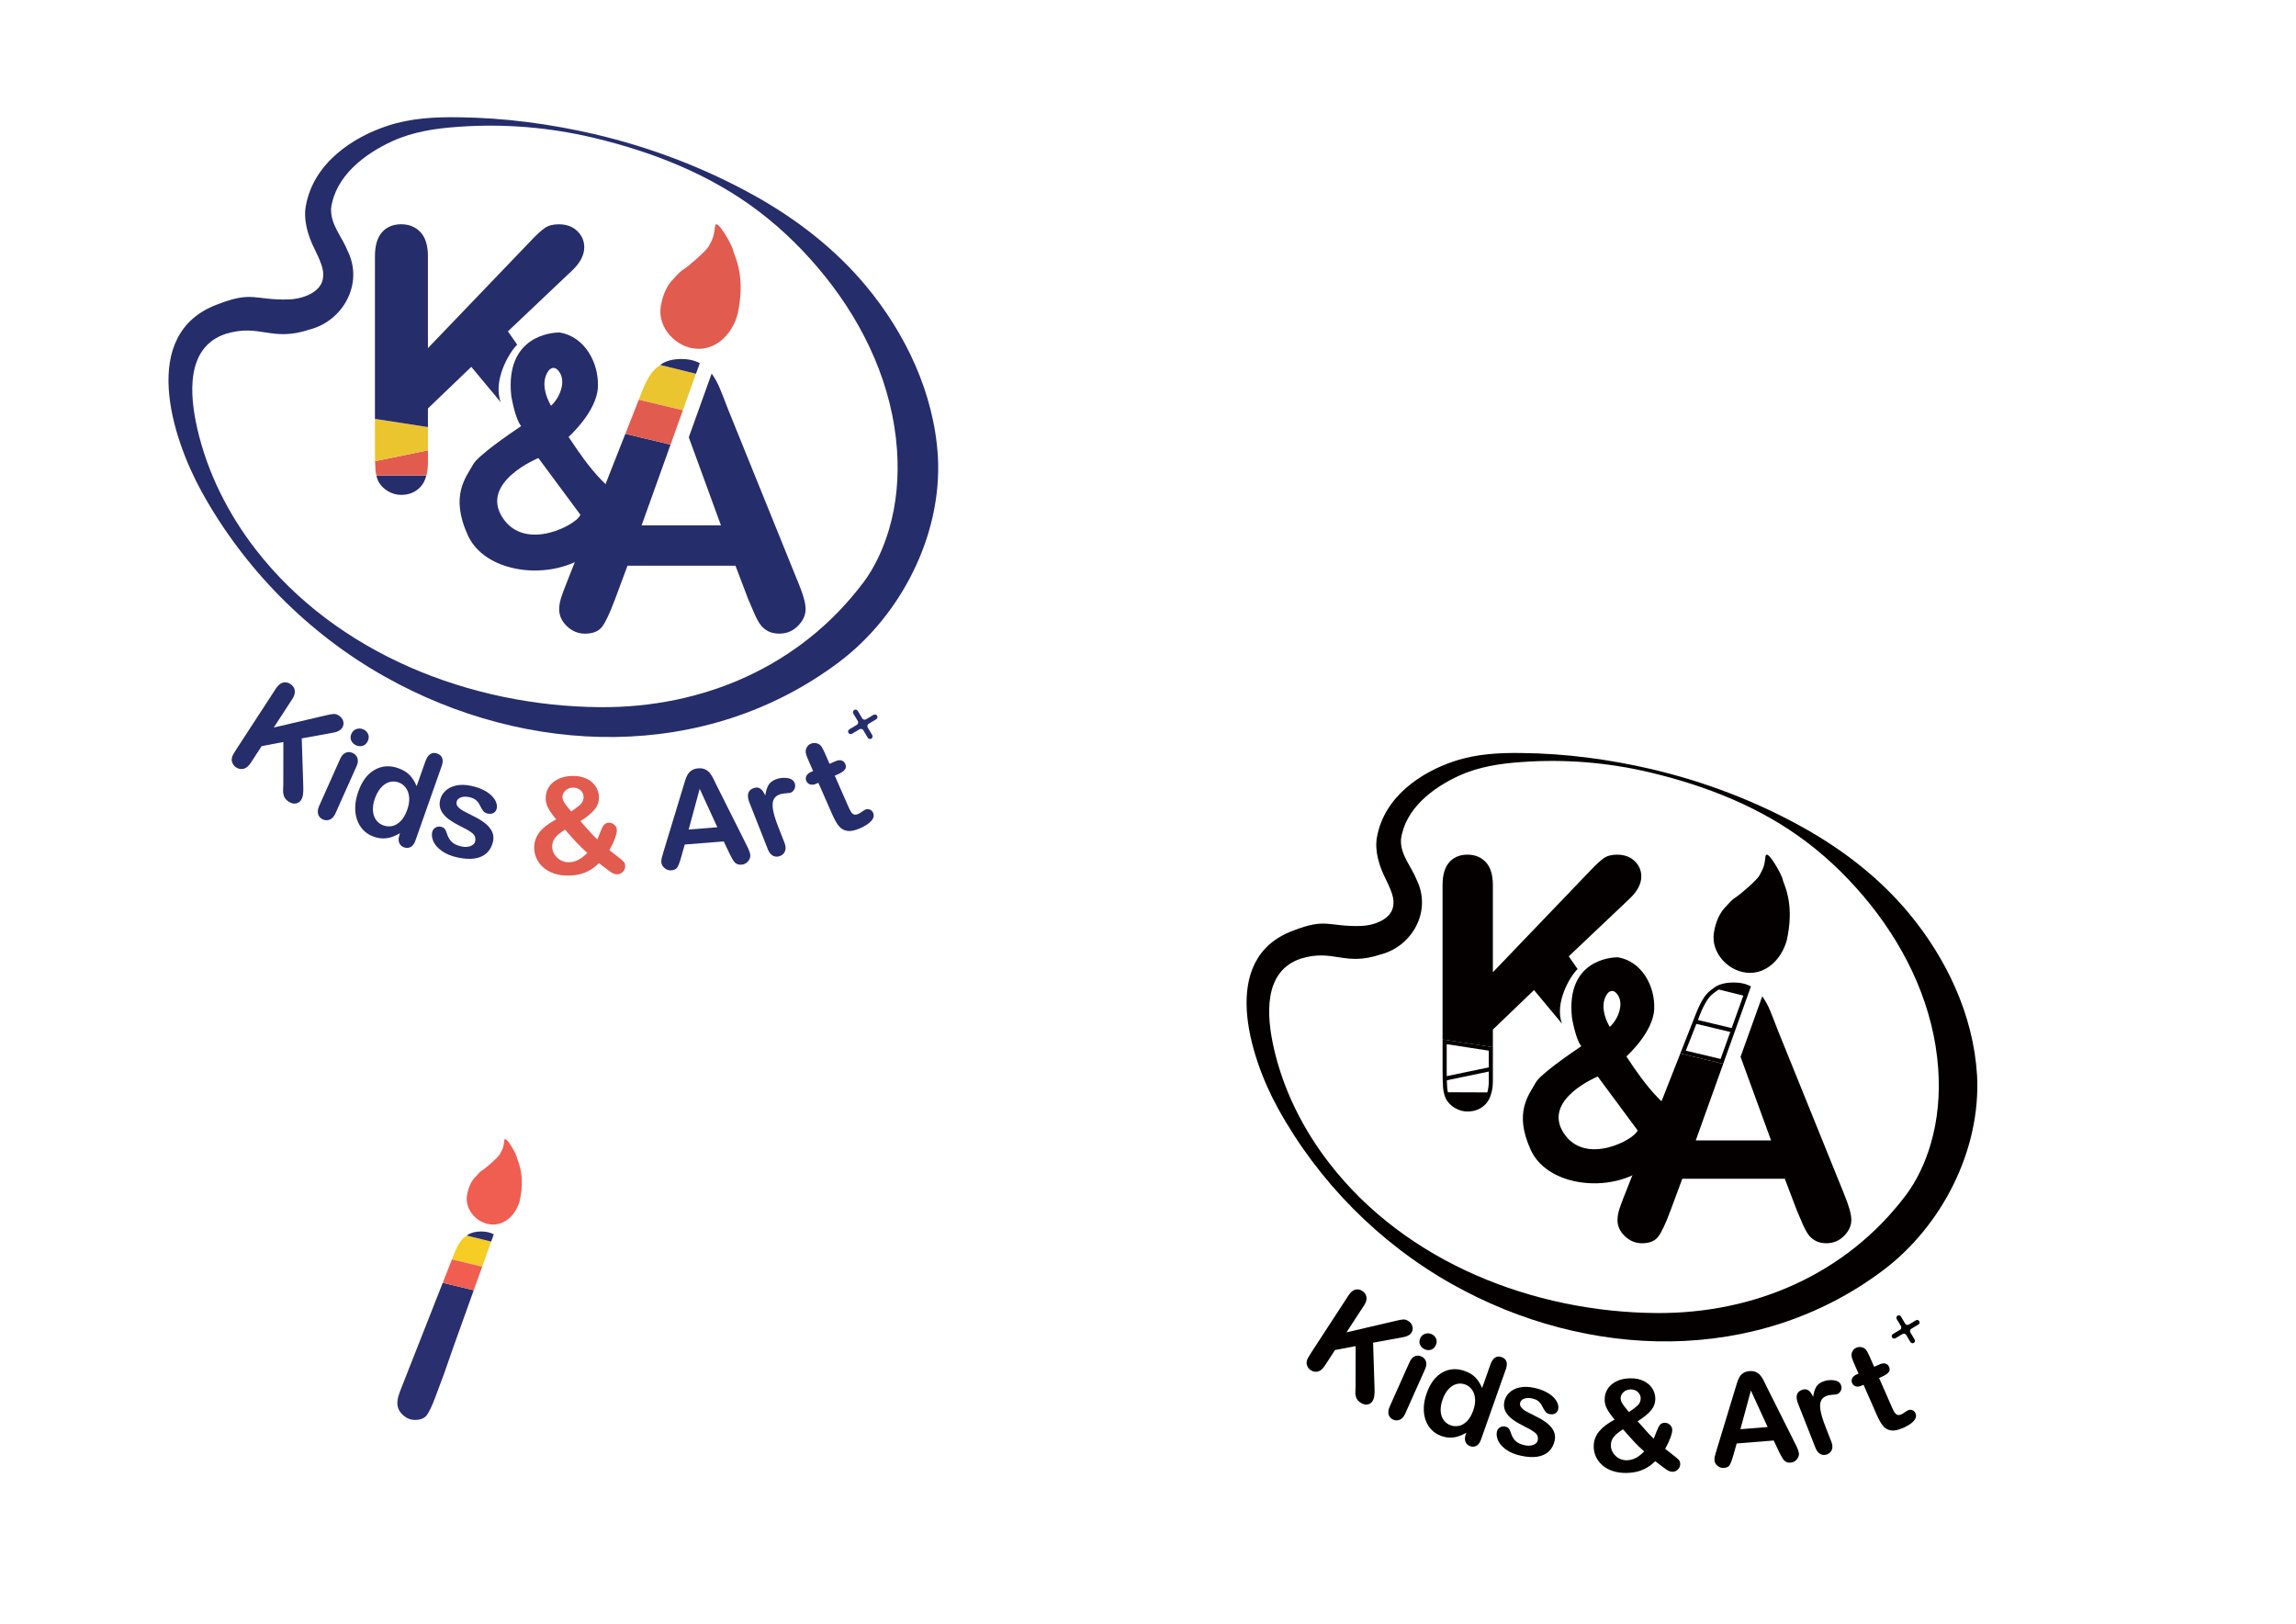 <?xml version="1.0" encoding="UTF-8"?>
<svg id="Isolation_Mode" data-name="Isolation Mode" xmlns="http://www.w3.org/2000/svg" viewBox="0 0 841.89 595.28">
  <defs>
    <style>
      .cls-1, .cls-2 {
        fill: none;
      }

      .cls-2 {
        stroke: #040000;
        stroke-linejoin: round;
        stroke-width: 1.5px;
      }

      .cls-3 {
        fill: #040000;
      }

      .cls-4 {
        fill: #f05d51;
      }

      .cls-5 {
        fill: #eac52f;
      }

      .cls-6 {
        fill: #292f6f;
      }

      .cls-7 {
        fill: #252d6b;
      }

      .cls-8 {
        fill: #f5cd25;
      }

      .cls-9 {
        fill: #e25b4f;
      }
    </style>
  </defs>
  <g>
    <g>
      <path class="cls-9" d="M270.41,115.33c.16-.61.29-1.22.38-1.83,2.54-13.35-1.81-20.29-1.96-21.7-.16-1.47-6.32-12.8-6.67-8.65-.35,4.15-1.46,5.44-2.28,7.11-.82,1.67-7.59,7.53-9.4,8.61-.99.59-2.42,2.1-3.52,3.36-2.43,2.39-3.97,5.88-4.67,10.07-1.31,7.95,5.88,15.59,13.94,15.59,7.26,0,12.52-6.29,14.18-12.53h0s0-.02,0-.03Z"/>
      <path class="cls-7" d="M343.9,167.37c-1.39-23.16-11.84-45.19-26.59-62.82-11.28-13.47-25.38-24.33-40.69-32.85-18.3-10.18-38.16-17.72-58.54-22.5-16.38-3.79-33.15-6.05-50.13-6.21-8.39-.12-17.29.3-25.79,3.11-12.83,4.19-27.23,13.7-30.01,29.37-1.02,5.33.96,11.41,3.17,15.75,1.99,4.09,3.41,7.34,3.19,9.86-.1,6.16-7.72,8.56-12.68,8.7-12.66.34-13.13-3.27-26.22,1.86-28.77,10.75-16.62,48.73-5.74,68.49,15.58,28.3,39.14,52.16,67.32,67.98,52.25,29.34,117.68,31.33,166.5-5.41,22.32-16.8,37.79-46.06,36.22-75.33ZM316.41,213.76c-23.02,30.51-58.51,45.77-96.3,45.5-47.51-.34-96.68-19.52-126.31-57.76-10.16-13.12-17.81-28.29-21.49-44.52-2.77-12.18-4.29-29.66,10.42-34.57,12.65-3.88,16.78,3.1,30.82-1.61,12.1-3.08,19.83-16.59,14.01-28.63-2.24-5.65-6.39-9.67-6.16-15.78,1.6-11.89,12.27-19.96,22.5-24.65,7.63-3.46,15.8-4.68,24.06-5.24,16.69-1.23,33.55.16,49.81,4.04,21.56,5.15,42.54,13.37,60.32,26.84,9.18,6.95,17.41,15.15,24.6,24.14,14.55,18.19,24.6,40.05,26.23,63.46.68,9.8-.15,19.74-2.95,29.18-2.06,6.93-5.18,13.83-9.55,19.62Z"/>
      <g>
        <path class="cls-7" d="M138.79,176.59c.83,1.48,2.01,2.66,3.53,3.53,1.53.87,3.12,1.31,4.78,1.31,2.88,0,5.23-.97,7.07-2.91,1.02-1.08,1.72-2.5,2.17-4.22h-18.34c.19.82.44,1.59.79,2.29Z"/>
        <path class="cls-9" d="M137.68,172.33c.06.7.18,1.34.33,1.96h18.34c.36-1.38.57-2.93.57-4.71v-4.48l-19.39,3.97c.03,1.29.08,2.39.15,3.26Z"/>
        <path class="cls-5" d="M137.48,165.33c0,1.41.02,2.64.04,3.74l19.39-3.97v-8.52l-19.43-3v11.74Z"/>
        <path class="cls-7" d="M186.23,121.49l23.62-22.38c2.92-2.79,4.38-5.61,4.38-8.44,0-2.36-.86-4.35-2.58-5.99-1.72-1.64-3.98-2.45-6.77-2.45-2.14,0-3.85.46-5.14,1.37-1.29.92-2.85,2.33-4.68,4.25l-38.15,39.78v-33.63c0-3.97-.9-6.92-2.72-8.87-1.81-1.94-4.18-2.91-7.1-2.91s-5.31.98-7.03,2.94c-1.72,1.96-2.58,4.91-2.58,8.83v59.58l19.43,3v-6.83l15.9-15.25,10.82,12.99c-2.98-7.76,2.88-18.1,6.01-21.12l-3.41-4.89Z"/>
      </g>
      <path class="cls-7" d="M219.83,199.59l-2.56,12.64c6.17-1.87,12.57-7.45,15.35-8.31l1.58,3.11-10.59-28.47s-.03.09-.04.12c-.04.13-.21.16-.29.06-.59-.7-2.41-2.39-2.64-2.62-4.65-4.83-8.49-10.37-12.16-15.95,0,0,10.4-9.24,10.76-18.33.36-9.01-4.9-18.31-13.81-19.91-.17-.03-.34-.04-.51-.04-2.39.04-19.78,1.09-17.46,23.2,0,.06.02.12.03.19.16.94,1.55,8.6,3.61,10.92-4.91,3.3-15.89,10.91-17.6,14.04-2.6,4.76-8.66,11.44-1.89,26.14,7.1,15.4,35.53,17.37,48.21,3.22ZM201.22,135.8s1.99-2.58,4.11.92c2.12,3.5-.09,9.17-3.28,12.03,0,0-4.85-7.7-.83-12.95ZM184.28,189.78c-8.49-13.03,13.13-21.86,13.13-21.86l15.4,20.79c-.78,3.26-20.09,14.03-28.54,1.06Z"/>
      <g>
        <polygon class="cls-1" points="245.88 163.01 248.15 163.55 245.88 163.01 235.26 192.6 264.36 192.6 252.57 160.32 251.87 162.26 252.57 160.32 249.68 152.41 249.04 154.19 249.68 152.41 249.68 152.41 245.88 163.01"/>
        <path class="cls-5" d="M255.2,137.03l-13.07-3.22c-1.41.95-2.65,2.07-3.58,3.45-1.13,1.68-2.19,3.8-3.19,6.34-.41,1.06-.79,2.01-1.15,2.94l16.18,3.86,4.8-13.38Z"/>
        <path class="cls-7" d="M256.59,133.15c-1.82-1.01-4.08-1.53-6.78-1.53s-4.97.52-6.81,1.56c-.32.18-.57.43-.87.63l13.07,3.22,1.39-3.88Z"/>
        <path class="cls-7" d="M292.39,212.86l-25.44-62.84c-1.2-3.14-2.18-5.66-2.96-7.54-.77-1.88-1.73-3.64-2.86-5.28-.06-.08-.14-.14-.19-.22l-8.38,23.34,11.79,32.28h-29.09l10.61-29.59-16.58-3.96-21.4,54.33c-1.02,2.52-1.75,4.49-2.19,5.91-.44,1.42-.66,2.79-.66,4.12,0,2.3.95,4.36,2.86,6.18,1.9,1.82,4.1,2.72,6.58,2.72,2.92,0,5.03-.85,6.31-2.56s2.83-4.99,4.65-9.86l4.65-12.49h39.59l4.65,12.22c.62,1.51,1.36,3.24,2.23,5.21.86,1.97,1.67,3.43,2.42,4.38.75.95,1.68,1.7,2.79,2.26,1.11.55,2.44.83,3.99.83,2.66,0,4.93-.94,6.81-2.82,1.88-1.88,2.82-3.95,2.82-6.21s-1-5.65-2.99-10.43Z"/>
        <path class="cls-9" d="M249.68,152.41h0s.72-2,.72-2l-16.18-3.86c-.51,1.31-.99,2.54-1.41,3.6l-3.51,8.9,16.58,3.96,3.8-10.6Z"/>
      </g>
    </g>
    <g>
      <path class="cls-7" d="M107.13,256.35l-6.75,10.37,19.74-4.6c.95-.22,1.72-.35,2.3-.37s1.2.18,1.86.61c.86.56,1.39,1.27,1.59,2.12s.07,1.64-.41,2.36c-.57.87-1.58,1.45-3.05,1.72l-11.77,2.15.56,17.48c.05,1.22.02,2.24-.09,3.06s-.36,1.52-.75,2.11c-.43.66-1.06,1.06-1.89,1.21s-1.69-.07-2.58-.65c-.83-.54-1.4-1.16-1.69-1.86s-.43-1.46-.4-2.29c.02-.83.05-1.58.08-2.24l.02-15.5-7.96,1.51-3.98,6.11c-.81,1.24-1.69,1.97-2.64,2.2-.95.23-1.88.06-2.76-.52-.51-.33-.91-.79-1.21-1.36s-.42-1.17-.38-1.8c.06-.5.23-1.01.51-1.53s.73-1.26,1.35-2.2l14.32-21.98c.79-1.21,1.64-1.94,2.57-2.2.93-.26,1.84-.09,2.76.5s1.44,1.36,1.6,2.32c.17.96-.15,2.05-.94,3.28Z"/>
      <path class="cls-7" d="M130.6,273.26c-.84-.37-1.43-.95-1.8-1.73s-.34-1.64.08-2.57c.38-.85,1-1.41,1.85-1.69.85-.28,1.68-.24,2.49.12s1.35.9,1.73,1.67.35,1.63-.07,2.58-1.03,1.51-1.85,1.77-1.63.21-2.44-.15ZM130.79,280.78l-7.75,17.34c-.54,1.2-1.23,1.98-2.07,2.34-.85.36-1.71.34-2.59-.05s-1.45-1.03-1.72-1.9c-.27-.88-.14-1.9.38-3.07l7.67-17.16c.53-1.19,1.2-1.96,2.02-2.31s1.67-.34,2.55.06,1.47,1.02,1.77,1.87.22,1.82-.26,2.89Z"/>
      <path class="cls-7" d="M146.46,306.09l.22-.61c-1.17.66-2.26,1.15-3.28,1.46-1.02.31-2.06.46-3.11.43s-2.14-.23-3.26-.63c-1.48-.52-2.75-1.32-3.79-2.4s-1.82-2.36-2.33-3.85-.73-3.11-.65-4.85c.08-1.74.44-3.53,1.09-5.36,1.37-3.87,3.38-6.56,6.03-8.05,2.65-1.5,5.53-1.7,8.61-.61,1.79.63,3.18,1.47,4.19,2.51s1.87,2.41,2.59,4.09l3.23-9.15c.45-1.27,1.04-2.14,1.78-2.61.74-.47,1.57-.54,2.51-.21s1.56.88,1.85,1.66.24,1.75-.17,2.91l-9.64,27.33c-.42,1.18-1,1.97-1.75,2.37s-1.56.44-2.42.14-1.44-.85-1.78-1.66-.3-1.78.1-2.91ZM137.48,292.68c-.59,1.68-.84,3.2-.73,4.57.11,1.36.51,2.51,1.2,3.42s1.58,1.57,2.66,1.95,2.18.45,3.28.2c1.1-.25,2.13-.87,3.08-1.85.95-.98,1.74-2.35,2.36-4.11.58-1.65.81-3.16.7-4.54-.12-1.38-.52-2.54-1.22-3.49s-1.59-1.62-2.67-2-2.26-.44-3.38-.11c-1.12.33-2.14,1.01-3.05,2.04-.92,1.03-1.65,2.34-2.22,3.93Z"/>
      <path class="cls-7" d="M180.8,308.45c-.39,1.77-1.16,3.19-2.3,4.26-1.14,1.07-2.63,1.74-4.45,2.02-1.83.28-3.95.15-6.36-.39-2.3-.51-4.2-1.3-5.69-2.37s-2.51-2.22-3.06-3.45-.71-2.38-.47-3.44c.16-.7.54-1.25,1.15-1.64s1.3-.5,2.07-.33c.67.15,1.15.43,1.44.84s.53.95.73,1.62c.4,1.29,1,2.32,1.79,3.08.79.77,1.98,1.33,3.56,1.68,1.28.28,2.4.23,3.35-.16s1.51-.95,1.67-1.69c.25-1.13,0-2.04-.73-2.75s-2.04-1.51-3.89-2.42c-2.09-1.04-3.76-2.01-5.01-2.92-1.25-.91-2.18-1.95-2.8-3.12-.61-1.17-.76-2.48-.44-3.92.28-1.28.94-2.41,1.96-3.39s2.36-1.64,4-1.99,3.53-.29,5.64.18c1.66.37,3.11.87,4.36,1.51s2.25,1.34,3.01,2.12,1.29,1.57,1.59,2.37.38,1.55.23,2.22c-.16.74-.54,1.28-1.14,1.65-.6.36-1.35.44-2.26.24-.66-.15-1.18-.46-1.56-.94s-.78-1.16-1.21-2.04c-.35-.73-.81-1.36-1.38-1.88-.57-.52-1.43-.91-2.55-1.16s-2.18-.22-3.05.1-1.4.85-1.56,1.59c-.15.67.01,1.29.48,1.84s1.15,1.08,2.04,1.57,2.13,1.13,3.72,1.91c1.88.93,3.38,1.87,4.49,2.82,1.11.95,1.89,1.96,2.34,3.02s.54,2.18.28,3.35Z"/>
      <path class="cls-9" d="M200.09,292.81c-.04-1.49.32-2.86,1.06-4.11.75-1.25,1.86-2.25,3.35-3.01,1.49-.76,3.25-1.17,5.29-1.22s3.78.28,5.27,1c1.5.72,2.62,1.67,3.38,2.87s1.16,2.46,1.19,3.77c.05,1.8-.51,3.38-1.66,4.74s-2.87,2.76-5.14,4.2c.83.93,1.59,1.8,2.31,2.61s1.4,1.58,2.06,2.28c.66.71,1.26,1.31,1.8,1.81.23-.46.58-1.31,1.05-2.55s.92-2.15,1.35-2.71,1.04-.85,1.84-.87c.75-.02,1.43.23,2.02.75s.9,1.17.92,1.94c.02.71-.2,1.71-.67,3.01s-1.15,2.75-2.06,4.35c.61.5,1.57,1.25,2.89,2.26,1.32,1.01,2.13,1.7,2.44,2.07s.47.87.48,1.49c.02.83-.26,1.54-.85,2.13-.59.58-1.25.89-1.99.91s-1.49-.2-2.21-.67-2.25-1.6-4.59-3.42c-1.02,1.01-2.08,1.83-3.17,2.49-1.1.65-2.28,1.15-3.55,1.49s-2.69.53-4.26.57c-2.01.05-3.81-.2-5.42-.74-1.61-.54-2.96-1.3-4.04-2.27-1.08-.97-1.9-2.05-2.44-3.25s-.83-2.42-.86-3.67.13-2.31.49-3.32.88-1.93,1.55-2.76,1.52-1.62,2.52-2.38,2.16-1.5,3.49-2.22c-1.24-1.48-2.19-2.8-2.83-3.96s-.99-2.37-1.02-3.62ZM207.2,304.16c-1.61.99-2.81,1.97-3.6,2.93-.79.97-1.16,2.1-1.13,3.4.02.74.19,1.44.5,2.11s.76,1.28,1.35,1.84,1.26.99,2.02,1.27c.76.29,1.56.42,2.39.4s1.61-.17,2.37-.45c.76-.28,1.48-.66,2.16-1.15s1.38-1.1,2.1-1.82c-1.46-1.28-2.78-2.55-3.95-3.81-1.17-1.26-2.58-2.84-4.21-4.72ZM209.48,297.5c1.61-1.08,2.77-1.99,3.48-2.73.71-.73,1.05-1.6,1.03-2.61-.03-.99-.41-1.82-1.16-2.47s-1.67-.97-2.78-.94-2.02.4-2.75,1.11c-.73.71-1.08,1.53-1.06,2.46.01.48.17.99.46,1.54s.66,1.09,1.09,1.62.99,1.21,1.69,2.03Z"/>
      <path class="cls-7" d="M267.41,312.75l-2.03-4.28-14.3,1.15-1.32,4.65c-.51,1.81-.98,3.04-1.39,3.7s-1.15,1.02-2.21,1.11c-.9.07-1.71-.19-2.45-.79s-1.14-1.32-1.21-2.15c-.04-.48,0-.98.12-1.51s.33-1.26.62-2.2l7.16-23.56c.2-.68.45-1.49.73-2.44.29-.95.61-1.74.97-2.38s.86-1.18,1.49-1.6c.63-.43,1.44-.68,2.41-.76s1.83.04,2.53.36c.69.32,1.27.76,1.72,1.32s.85,1.17,1.18,1.82.76,1.54,1.29,2.64l11.01,21.96c.86,1.67,1.32,2.9,1.38,3.68.07.82-.21,1.59-.84,2.32-.63.73-1.42,1.14-2.38,1.22-.56.04-1.05-.02-1.46-.18s-.77-.41-1.07-.73-.63-.83-1-1.51c-.37-.69-.69-1.29-.95-1.82ZM252.52,304.12l10.51-.84-6.47-14.09-4.04,14.93Z"/>
      <path class="cls-7" d="M285.62,303.79l2.01,5.11c.49,1.24.56,2.28.23,3.13-.34.85-.96,1.45-1.85,1.8s-1.73.32-2.54-.08-1.46-1.22-1.94-2.44l-6.71-17.02c-1.08-2.75-.63-4.51,1.35-5.29,1.02-.4,1.87-.37,2.57.1.7.47,1.32,1.32,1.86,2.55.24-1.54.61-2.79,1.13-3.73s1.42-1.67,2.7-2.18,2.66-.68,4.12-.51,2.4.78,2.82,1.84c.29.75.28,1.46-.04,2.15s-.78,1.15-1.38,1.39c-.22.09-.82.16-1.79.23-.97.06-1.78.22-2.44.48-.9.35-1.53.88-1.92,1.57-.38.69-.55,1.57-.5,2.61.05,1.05.27,2.24.65,3.56s.94,2.9,1.66,4.74Z"/>
      <path class="cls-7" d="M297.49,282.95l.66-.29-1.59-3.61c-.43-.97-.73-1.74-.92-2.31s-.26-1.11-.19-1.61c.05-.51.25-1,.57-1.45s.76-.8,1.31-1.03c.76-.34,1.58-.35,2.45-.05.58.2,1.04.55,1.4,1.06.35.5.75,1.26,1.2,2.27l1.8,4.1,2.2-.97c.85-.37,1.59-.46,2.22-.25.63.21,1.08.63,1.35,1.26.35.81.28,1.51-.21,2.12s-1.34,1.17-2.53,1.69l-1.12.49,4.86,11.06c.41.94.76,1.65,1.05,2.13s.65.81,1.07,1,.96.14,1.61-.14c.35-.15.8-.43,1.35-.82s.99-.66,1.33-.81c.48-.21,1.01-.21,1.57,0s.97.61,1.22,1.19c.43.97.22,1.94-.61,2.92-.83.98-2.24,1.9-4.22,2.77-1.88.83-3.44,1.14-4.69.93s-2.27-.8-3.06-1.79c-.79-.98-1.6-2.41-2.42-4.28l-5.07-11.55-.79.35c-.87.38-1.62.47-2.25.25s-1.09-.63-1.37-1.26-.27-1.25.03-1.87c.3-.61.91-1.12,1.82-1.52Z"/>
      <path class="cls-7" d="M320.26,262.1l-2.7,1.61c-.48.29-1.11.13-1.4-.35l-1.61-2.7c-.24-.4-.73-.62-1.17-.45-.57.21-.78.88-.49,1.38l1.64,2.75c.29.48.13,1.11-.35,1.4l-2.7,1.61c-.4.24-.62.73-.45,1.17.21.57.88.78,1.38.49l2.75-1.64c.48-.29,1.11-.13,1.4.35l1.61,2.7c.24.4.73.62,1.17.45.57-.21.78-.88.49-1.38l-1.64-2.75c-.29-.48-.13-1.11.35-1.4l2.75-1.64c.5-.3.62-.99.22-1.44-.31-.35-.84-.4-1.25-.16Z"/>
    </g>
  </g>
  <g>
    <g>
      <g>
        <path class="cls-3" d="M655.16,344.74c.15-.58.27-1.16.36-1.74,2.41-12.67-1.72-19.27-1.86-20.6-.15-1.4-6-12.15-6.33-8.21-.33,3.94-1.39,5.17-2.17,6.75-.78,1.59-7.2,7.15-8.93,8.18-.94.56-2.29,2-3.34,3.19-2.31,2.27-3.77,5.58-4.43,9.56-1.25,7.55,5.58,14.8,13.23,14.8,6.89,0,11.88-5.97,13.46-11.9h0s0-.02,0-.03Z"/>
        <path class="cls-3" d="M724.93,394.14c-1.32-21.99-11.24-42.9-25.25-59.64-10.7-12.79-24.09-23.1-38.63-31.18-17.37-9.67-36.23-16.83-55.57-21.36-15.55-3.6-31.47-5.74-47.59-5.89-7.97-.12-16.41.29-24.49,2.95-12.18,3.98-25.85,13-28.49,27.88-.97,5.06.92,10.83,3.01,14.96,1.89,3.88,3.24,6.97,3.03,9.36-.1,5.85-7.33,8.13-12.04,8.26-12.02.32-12.46-3.11-24.89,1.77-27.31,10.21-15.78,46.26-5.45,65.02,14.79,26.87,37.16,49.52,63.91,64.54,49.6,27.85,111.73,29.75,158.07-5.14,21.19-15.95,35.88-43.73,34.39-71.52ZM698.83,438.19c-21.85,28.97-55.55,43.45-91.43,43.19-45.11-.33-91.79-18.53-119.91-54.84-9.65-12.46-16.91-26.86-20.4-42.27-2.63-11.56-4.08-28.16,9.89-32.82,12.01-3.69,15.93,2.95,29.26-1.53,11.49-2.92,18.82-15.75,13.3-27.18-2.13-5.37-6.07-9.18-5.84-14.98,1.52-11.29,11.64-18.95,21.36-23.4,7.25-3.28,15-4.44,22.84-4.98,15.84-1.16,31.85.15,47.29,3.84,20.47,4.89,40.38,12.7,57.26,25.48,8.72,6.6,16.53,14.38,23.35,22.91,13.81,17.27,23.35,38.02,24.9,60.25.65,9.3-.14,18.74-2.8,27.7-1.95,6.58-4.92,13.13-9.07,18.62Z"/>
        <g>
          <path class="cls-3" d="M530.46,382.81l15.45,2.38v11.05c0,1.49-.16,2.83-.5,4.09-.38,1.43-.95,2.56-1.7,3.36-1.46,1.54-3.29,2.29-5.62,2.29-1.32,0-2.56-.34-3.79-1.04-1.21-.69-2.12-1.59-2.77-2.75-.24-.49-.44-1.09-.61-1.81-.15-.64-.23-1.14-.27-1.64-.06-.78-.11-1.79-.14-3.01-.03-1.06-.04-2.24-.04-3.51v-9.4M528.96,381.06v11.15c0,1.33.01,2.51.04,3.55.03,1.23.08,2.27.15,3.1.05.66.17,1.27.31,1.87.18.78.42,1.51.75,2.17.79,1.41,1.91,2.53,3.35,3.35,1.45.83,2.96,1.24,4.53,1.24,2.73,0,4.97-.92,6.71-2.76.96-1.02,1.63-2.38,2.06-4.01.35-1.31.55-2.78.55-4.47v-12.34l-18.45-2.85h0Z"/>
          <path class="cls-3" d="M575.24,350.59l22.42-21.24c2.77-2.65,4.16-5.32,4.16-8.01,0-2.24-.82-4.13-2.45-5.68-1.64-1.55-3.78-2.33-6.43-2.33-2.03,0-3.65.43-4.88,1.3-1.22.87-2.7,2.22-4.44,4.04l-36.22,37.77v-31.93c0-3.77-.86-6.57-2.58-8.42-1.72-1.84-3.97-2.76-6.74-2.76s-5.04.93-6.68,2.8c-1.64,1.86-2.45,4.66-2.45,8.39v56.56l18.45,2.85v-6.48l15.09-14.47,10.27,12.33c-2.83-7.36,2.73-17.19,5.71-20.05l-3.24-4.64Z"/>
        </g>
        <path class="cls-3" d="M607.13,424.73l-2.43,12c5.86-1.78,11.93-7.07,14.57-7.89l1.5,2.95-10.05-27.03s-.03.09-.04.12c-.04.12-.2.15-.28.05-.56-.67-2.29-2.27-2.5-2.49-4.41-4.58-8.06-9.84-11.55-15.14,0,0,9.87-8.77,10.21-17.4.34-8.56-4.65-17.38-13.11-18.9-.16-.03-.32-.04-.49-.04-2.27.04-18.78,1.03-16.57,22.03,0,.06.01.12.02.18.15.89,1.47,8.16,3.43,10.37-4.66,3.14-15.08,10.36-16.71,13.33-2.47,4.52-8.22,10.86-1.79,24.82,6.74,14.63,33.73,16.5,45.77,3.06ZM589.47,364.17s1.89-2.45,3.9.88c2.02,3.33-.09,8.71-3.11,11.42,0,0-4.6-7.31-.79-12.3ZM573.38,415.42c-8.06-12.37,12.47-20.75,12.47-20.75l14.62,19.74c-.74,3.09-19.07,13.32-27.09,1.01Z"/>
        <g>
          <path class="cls-3" d="M676.02,437.33l-24.15-59.66c-1.14-2.98-2.07-5.37-2.81-7.16-.74-1.79-1.64-3.46-2.71-5.01-.05-.08-.13-.13-.18-.21l-7.95,22.16,11.19,30.65h-27.62l10.08-28.09-15.74-3.76-20.32,51.58c-.97,2.4-1.66,4.27-2.08,5.61-.42,1.35-.63,2.65-.63,3.91,0,2.19.9,4.14,2.71,5.86,1.81,1.72,3.89,2.59,6.24,2.59,2.78,0,4.77-.81,5.99-2.43s2.69-4.74,4.41-9.36l4.41-11.86h37.59l4.41,11.6c.59,1.43,1.29,3.08,2.11,4.95.82,1.87,1.59,3.26,2.3,4.16.71.9,1.6,1.62,2.65,2.14,1.05.53,2.31.79,3.78.79,2.52,0,4.68-.89,6.46-2.68,1.79-1.79,2.68-3.75,2.68-5.9s-.95-5.36-2.84-9.9Z"/>
          <path class="cls-3" d="M635.6,361.7c1.74,0,3.27.25,4.56.73l-.86,2.4-4.56,12.7-.68,1.9-3.16,8.8-12.75-3.04,2.7-6.85,1.34-3.42.52-1.32.57-1.47c.9-2.3,1.87-4.23,2.88-5.73.71-1.06,1.69-1.99,2.99-2.87.15-.1.29-.21.43-.32.12-.09.22-.18.3-.22,1.51-.85,3.43-1.29,5.72-1.29M635.6,360.2c-2.56,0-4.72.49-6.46,1.48-.31.17-.54.41-.83.6-1.34.9-2.51,1.96-3.4,3.28-1.07,1.6-2.08,3.6-3.03,6.02-.39,1-.75,1.91-1.09,2.79-.49,1.25-.94,2.41-1.34,3.42l-3.33,8.45,15.74,3.76,3.61-10.06h0s.68-1.9.68-1.9l4.56-12.71,1.32-3.69c-1.73-.96-3.87-1.45-6.44-1.45h0Z"/>
        </g>
      </g>
      <g>
        <path class="cls-3" d="M500.14,478.62l-6.41,9.84,18.75-4.37c.9-.21,1.63-.33,2.18-.35.55-.02,1.14.17,1.76.58.82.53,1.32,1.2,1.51,2.01.19.81.06,1.56-.38,2.24-.54.83-1.5,1.37-2.89,1.63l-11.18,2.05.53,16.6c.05,1.16.02,2.12-.09,2.9s-.34,1.45-.71,2.01c-.41.63-1.01,1.01-1.8,1.15s-1.61-.07-2.45-.61c-.79-.52-1.33-1.1-1.6-1.77s-.41-1.39-.38-2.17c.02-.79.05-1.5.08-2.13l.02-14.72-7.56,1.43-3.78,5.8c-.76,1.17-1.6,1.87-2.51,2.09-.91.22-1.78.05-2.62-.5-.49-.32-.87-.75-1.15-1.29s-.4-1.12-.36-1.71c.05-.47.22-.96.49-1.46s.7-1.19,1.28-2.09l13.6-20.87c.75-1.15,1.56-1.85,2.44-2.09.88-.25,1.75-.09,2.62.48.86.56,1.36,1.29,1.52,2.21.16.91-.14,1.95-.9,3.11Z"/>
        <path class="cls-3" d="M522.42,494.68c-.79-.35-1.36-.9-1.71-1.64s-.32-1.55.08-2.44c.36-.81.95-1.34,1.76-1.61.81-.26,1.6-.22,2.36.12s1.29.86,1.64,1.59.34,1.54-.07,2.45-.98,1.44-1.75,1.68-1.55.2-2.31-.15ZM522.61,501.82l-7.36,16.46c-.51,1.14-1.17,1.88-1.97,2.22-.8.34-1.62.33-2.46-.05s-1.38-.97-1.63-1.81c-.25-.83-.13-1.8.36-2.92l7.28-16.29c.5-1.13,1.14-1.86,1.92-2.2s1.58-.32,2.42.05,1.4.97,1.68,1.78.2,1.73-.25,2.74Z"/>
        <path class="cls-3" d="M537.48,525.84l.21-.58c-1.11.63-2.15,1.09-3.12,1.38-.97.3-1.95.43-2.96.41s-2.03-.22-3.1-.6c-1.41-.5-2.61-1.25-3.6-2.27-.99-1.02-1.73-2.24-2.21-3.65s-.69-2.95-.62-4.6c.07-1.65.42-3.35,1.03-5.09,1.3-3.68,3.21-6.23,5.73-7.65,2.52-1.42,5.25-1.61,8.18-.58,1.7.6,3.02,1.39,3.98,2.39s1.78,2.29,2.46,3.88l3.06-8.68c.43-1.21.99-2.03,1.69-2.48.7-.45,1.49-.51,2.38-.2s1.48.84,1.76,1.58.23,1.66-.16,2.77l-9.16,25.94c-.4,1.12-.95,1.87-1.67,2.25s-1.48.42-2.3.13-1.37-.81-1.69-1.58-.29-1.69.09-2.77ZM528.96,513.11c-.56,1.59-.79,3.04-.69,4.33.1,1.3.48,2.38,1.14,3.25s1.5,1.49,2.52,1.85,2.07.43,3.12.19c1.04-.24,2.02-.82,2.92-1.76.9-.93,1.65-2.23,2.24-3.9.55-1.57.77-3,.66-4.31-.11-1.31-.5-2.41-1.16-3.32s-1.51-1.54-2.54-1.9-2.15-.41-3.21-.1c-1.06.31-2.03.96-2.9,1.93-.87.98-1.57,2.22-2.1,3.73Z"/>
        <path class="cls-3" d="M570.08,528.09c-.37,1.68-1.1,3.03-2.18,4.04s-2.49,1.66-4.23,1.92c-1.74.26-3.75.14-6.04-.37s-3.99-1.23-5.4-2.25c-1.41-1.02-2.38-2.11-2.9-3.28s-.67-2.26-.45-3.27c.15-.67.51-1.19,1.09-1.56s1.24-.47,1.97-.31c.64.14,1.1.41,1.37.79s.5.9.69,1.53c.38,1.22.95,2.2,1.7,2.93.75.73,1.88,1.26,3.38,1.59,1.22.27,2.28.22,3.18-.15.9-.37,1.43-.9,1.58-1.6.24-1.07,0-1.94-.7-2.61s-1.93-1.43-3.69-2.29c-1.98-.99-3.57-1.91-4.76-2.77-1.19-.86-2.07-1.85-2.65-2.96-.58-1.11-.72-2.35-.42-3.72.27-1.22.89-2.29,1.86-3.22s2.24-1.55,3.8-1.88,3.35-.28,5.36.17c1.58.35,2.96.83,4.14,1.43s2.14,1.28,2.85,2.01,1.22,1.49,1.51,2.25.36,1.47.22,2.11c-.15.7-.52,1.22-1.08,1.56-.57.34-1.28.42-2.14.23-.62-.14-1.12-.43-1.48-.89s-.74-1.1-1.15-1.94c-.33-.7-.77-1.29-1.31-1.79-.55-.5-1.35-.86-2.42-1.1s-2.07-.21-2.9.09-1.33.81-1.48,1.51c-.14.64,0,1.22.45,1.75s1.09,1.03,1.94,1.49c.85.47,2.02,1.07,3.53,1.81,1.79.88,3.21,1.77,4.26,2.68s1.8,1.86,2.22,2.87c.42,1.01.51,2.07.27,3.18Z"/>
        <path class="cls-3" d="M588.4,513.23c-.04-1.42.3-2.72,1.01-3.9.71-1.18,1.77-2.14,3.18-2.86,1.41-.72,3.09-1.11,5.02-1.16s3.59.27,5.01.95,2.49,1.59,3.21,2.73c.72,1.14,1.1,2.33,1.13,3.58.04,1.71-.48,3.2-1.58,4.5s-2.72,2.62-4.88,3.99c.78.88,1.51,1.71,2.19,2.48s1.33,1.5,1.95,2.17,1.2,1.24,1.71,1.72c.22-.43.55-1.24,1-2.43s.88-2.04,1.28-2.57.99-.8,1.75-.82c.72-.02,1.35.22,1.92.72.56.5.85,1.11.87,1.84.02.67-.19,1.62-.64,2.86s-1.09,2.61-1.95,4.13c.58.47,1.49,1.19,2.74,2.15s2.02,1.61,2.31,1.96.44.82.46,1.42c.02.79-.25,1.47-.81,2.02-.56.56-1.19.84-1.89.86s-1.41-.19-2.1-.63-2.13-1.52-4.36-3.25c-.97.95-1.97,1.74-3.01,2.36-1.04.62-2.17,1.09-3.37,1.41s-2.55.5-4.04.54c-1.9.05-3.62-.19-5.15-.7s-2.81-1.23-3.84-2.15-1.8-1.95-2.32-3.08-.79-2.3-.82-3.49.13-2.19.47-3.15.83-1.83,1.48-2.62,1.44-1.54,2.39-2.26,2.06-1.42,3.32-2.11c-1.18-1.4-2.08-2.66-2.69-3.76-.61-1.1-.94-2.25-.97-3.44ZM595.14,524.01c-1.53.94-2.67,1.87-3.41,2.78s-1.1,1.99-1.07,3.23c.02.7.18,1.37.47,2,.3.63.72,1.22,1.28,1.75s1.19.94,1.92,1.21c.72.27,1.48.4,2.27.38s1.53-.16,2.25-.42c.72-.26,1.41-.63,2.05-1.09.64-.47,1.31-1.04,1.99-1.73-1.39-1.21-2.64-2.42-3.75-3.62-1.11-1.2-2.45-2.69-4-4.48ZM597.31,517.69c1.53-1.03,2.63-1.89,3.31-2.59.68-.7,1-1.52.98-2.48-.02-.94-.39-1.73-1.1-2.35s-1.59-.92-2.64-.89-1.92.38-2.61,1.05c-.69.67-1.03,1.45-1,2.33.01.46.16.94.44,1.46s.62,1.03,1.03,1.54.94,1.15,1.6,1.92Z"/>
        <path class="cls-3" d="M652.3,532.17l-1.93-4.06-13.57,1.09-1.25,4.41c-.49,1.72-.93,2.89-1.32,3.51s-1.09.97-2.09,1.05c-.85.07-1.63-.18-2.33-.75s-1.09-1.25-1.15-2.04c-.04-.46,0-.93.11-1.43s.31-1.19.59-2.09l6.8-22.37c.19-.64.43-1.41.7-2.31.27-.9.58-1.65.92-2.26s.81-1.12,1.41-1.52c.6-.41,1.37-.65,2.29-.72s1.74.04,2.4.35,1.2.72,1.64,1.26.81,1.11,1.12,1.73.72,1.46,1.22,2.5l10.45,20.85c.81,1.59,1.25,2.75,1.31,3.49.06.77-.2,1.51-.8,2.21s-1.35,1.08-2.26,1.16c-.53.04-.99-.02-1.39-.18s-.73-.39-1.02-.7-.6-.78-.95-1.44c-.35-.65-.65-1.23-.91-1.73ZM638.17,523.97l9.98-.8-6.14-13.38-3.84,14.18Z"/>
        <path class="cls-3" d="M669.59,523.66l1.91,4.85c.46,1.18.53,2.17.21,2.97-.32.81-.91,1.38-1.76,1.71s-1.64.3-2.41-.08-1.39-1.16-1.85-2.32l-6.37-16.16c-1.03-2.61-.6-4.28,1.29-5.03.96-.38,1.78-.35,2.44.09.67.44,1.25,1.25,1.77,2.42.23-1.46.58-2.64,1.07-3.54s1.34-1.59,2.56-2.07,2.52-.64,3.91-.48,2.28.74,2.68,1.75c.28.71.27,1.39-.04,2.04s-.74,1.09-1.31,1.31c-.21.08-.78.16-1.7.21-.92.06-1.69.21-2.31.46-.85.34-1.46.83-1.82,1.49-.36.66-.52,1.49-.47,2.48.05,1,.25,2.12.62,3.38.36,1.26.89,2.76,1.58,4.5Z"/>
        <path class="cls-3" d="M680.86,503.87l.63-.28-1.51-3.43c-.4-.92-.7-1.65-.88-2.2s-.24-1.05-.18-1.53c.05-.49.23-.95.54-1.37s.72-.76,1.24-.98c.73-.32,1.5-.33,2.32-.05.55.19.99.53,1.33,1,.33.48.71,1.2,1.14,2.16l1.71,3.89,2.09-.92c.81-.36,1.51-.43,2.1-.24.59.2,1.02.6,1.29,1.19.34.77.27,1.44-.2,2.01s-1.27,1.11-2.4,1.6l-1.07.47,4.61,10.5c.39.89.72,1.57,1,2.02s.61.77,1.02.95.91.14,1.53-.13c.33-.15.76-.41,1.28-.77s.94-.62,1.26-.77c.46-.2.96-.2,1.49,0s.92.58,1.16,1.13c.4.92.21,1.85-.58,2.77s-2.13,1.81-4.01,2.63c-1.79.78-3.27,1.08-4.45.88s-2.15-.76-2.9-1.7-1.52-2.29-2.29-4.06l-4.81-10.96-.75.33c-.82.36-1.54.44-2.14.24s-1.04-.6-1.3-1.2-.25-1.19.03-1.77.86-1.06,1.72-1.44Z"/>
        <path class="cls-3" d="M702.48,484.08l-2.57,1.53c-.46.27-1.05.12-1.33-.34l-1.53-2.57c-.23-.38-.7-.59-1.11-.43-.54.2-.74.84-.46,1.31l1.56,2.61c.27.46.12,1.05-.34,1.33l-2.57,1.53c-.38.23-.59.7-.43,1.11.2.54.84.74,1.31.46l2.61-1.56c.46-.27,1.05-.12,1.33.34l1.53,2.57c.23.38.7.59,1.11.43.54-.2.74-.84.46-1.31l-1.56-2.61c-.27-.46-.12-1.05.34-1.33l2.61-1.56c.47-.28.59-.94.21-1.37-.29-.33-.8-.38-1.18-.15Z"/>
      </g>
    </g>
    <path class="cls-3" d="M629.27,362.53l10.57,2.63.87-2.63s-4.74-3.02-11.43,0Z"/>
    <path class="cls-3" d="M530.1,400.44l16.12.06s-1.87,6.5-8.06,6.16c-6.19-.34-8.06-6.22-8.06-6.22Z"/>
    <line class="cls-2" x1="546.58" y1="391.94" x2="529.78" y2="395.44"/>
    <line class="cls-2" x1="621.62" y1="374.5" x2="635.36" y2="377.78"/>
  </g>
  <g>
    <path class="cls-4" d="M190.54,440.31c.11-.42.2-.84.26-1.25,1.74-9.16-1.24-13.92-1.34-14.89-.11-1.01-4.34-8.78-4.58-5.93-.24,2.85-1,3.73-1.57,4.88-.56,1.15-5.2,5.16-6.45,5.91-.68.4-1.66,1.44-2.41,2.31-1.67,1.64-2.73,4.03-3.2,6.91-.9,5.46,4.03,10.69,9.56,10.69,4.98,0,8.59-4.31,9.73-8.6h0s0-.01,0-.02Z"/>
    <g>
      <polygon class="cls-1" points="166.89 492.04 166.43 493.31 173.71 473.02 166.89 492.04"/>
      <path class="cls-8" d="M180.11,455.2l-8.96-2.21c-.97.65-1.82,1.42-2.46,2.37-.77,1.15-1.5,2.6-2.19,4.35-.28.72-.54,1.38-.79,2.02l11.1,2.65,3.29-9.18Z"/>
      <path class="cls-6" d="M181.06,452.53c-1.25-.69-2.8-1.05-4.65-1.05s-3.41.36-4.67,1.07c-.22.12-.39.29-.6.43l8.96,2.21.96-2.66Z"/>
      <path class="cls-6" d="M166.89,492.04l6.82-19.02-11.37-2.71-14.68,37.27c-.7,1.73-1.2,3.08-1.5,4.05-.3.97-.46,1.91-.46,2.82,0,1.58.65,2.99,1.96,4.24,1.31,1.25,2.81,1.87,4.51,1.87,2,0,3.45-.58,4.33-1.75.88-1.17,1.94-3.42,3.19-6.77l3.19-8.56,3.55-10.16.46-1.27Z"/>
      <path class="cls-4" d="M176.32,465.75h0s.49-1.37.49-1.37l-11.1-2.65c-.35.9-.68,1.74-.97,2.47l-2.4,6.11,11.37,2.71,2.61-7.27Z"/>
      <line class="cls-6" x1="166.43" y1="493.31" x2="162.88" y2="503.47"/>
    </g>
  </g>
</svg>